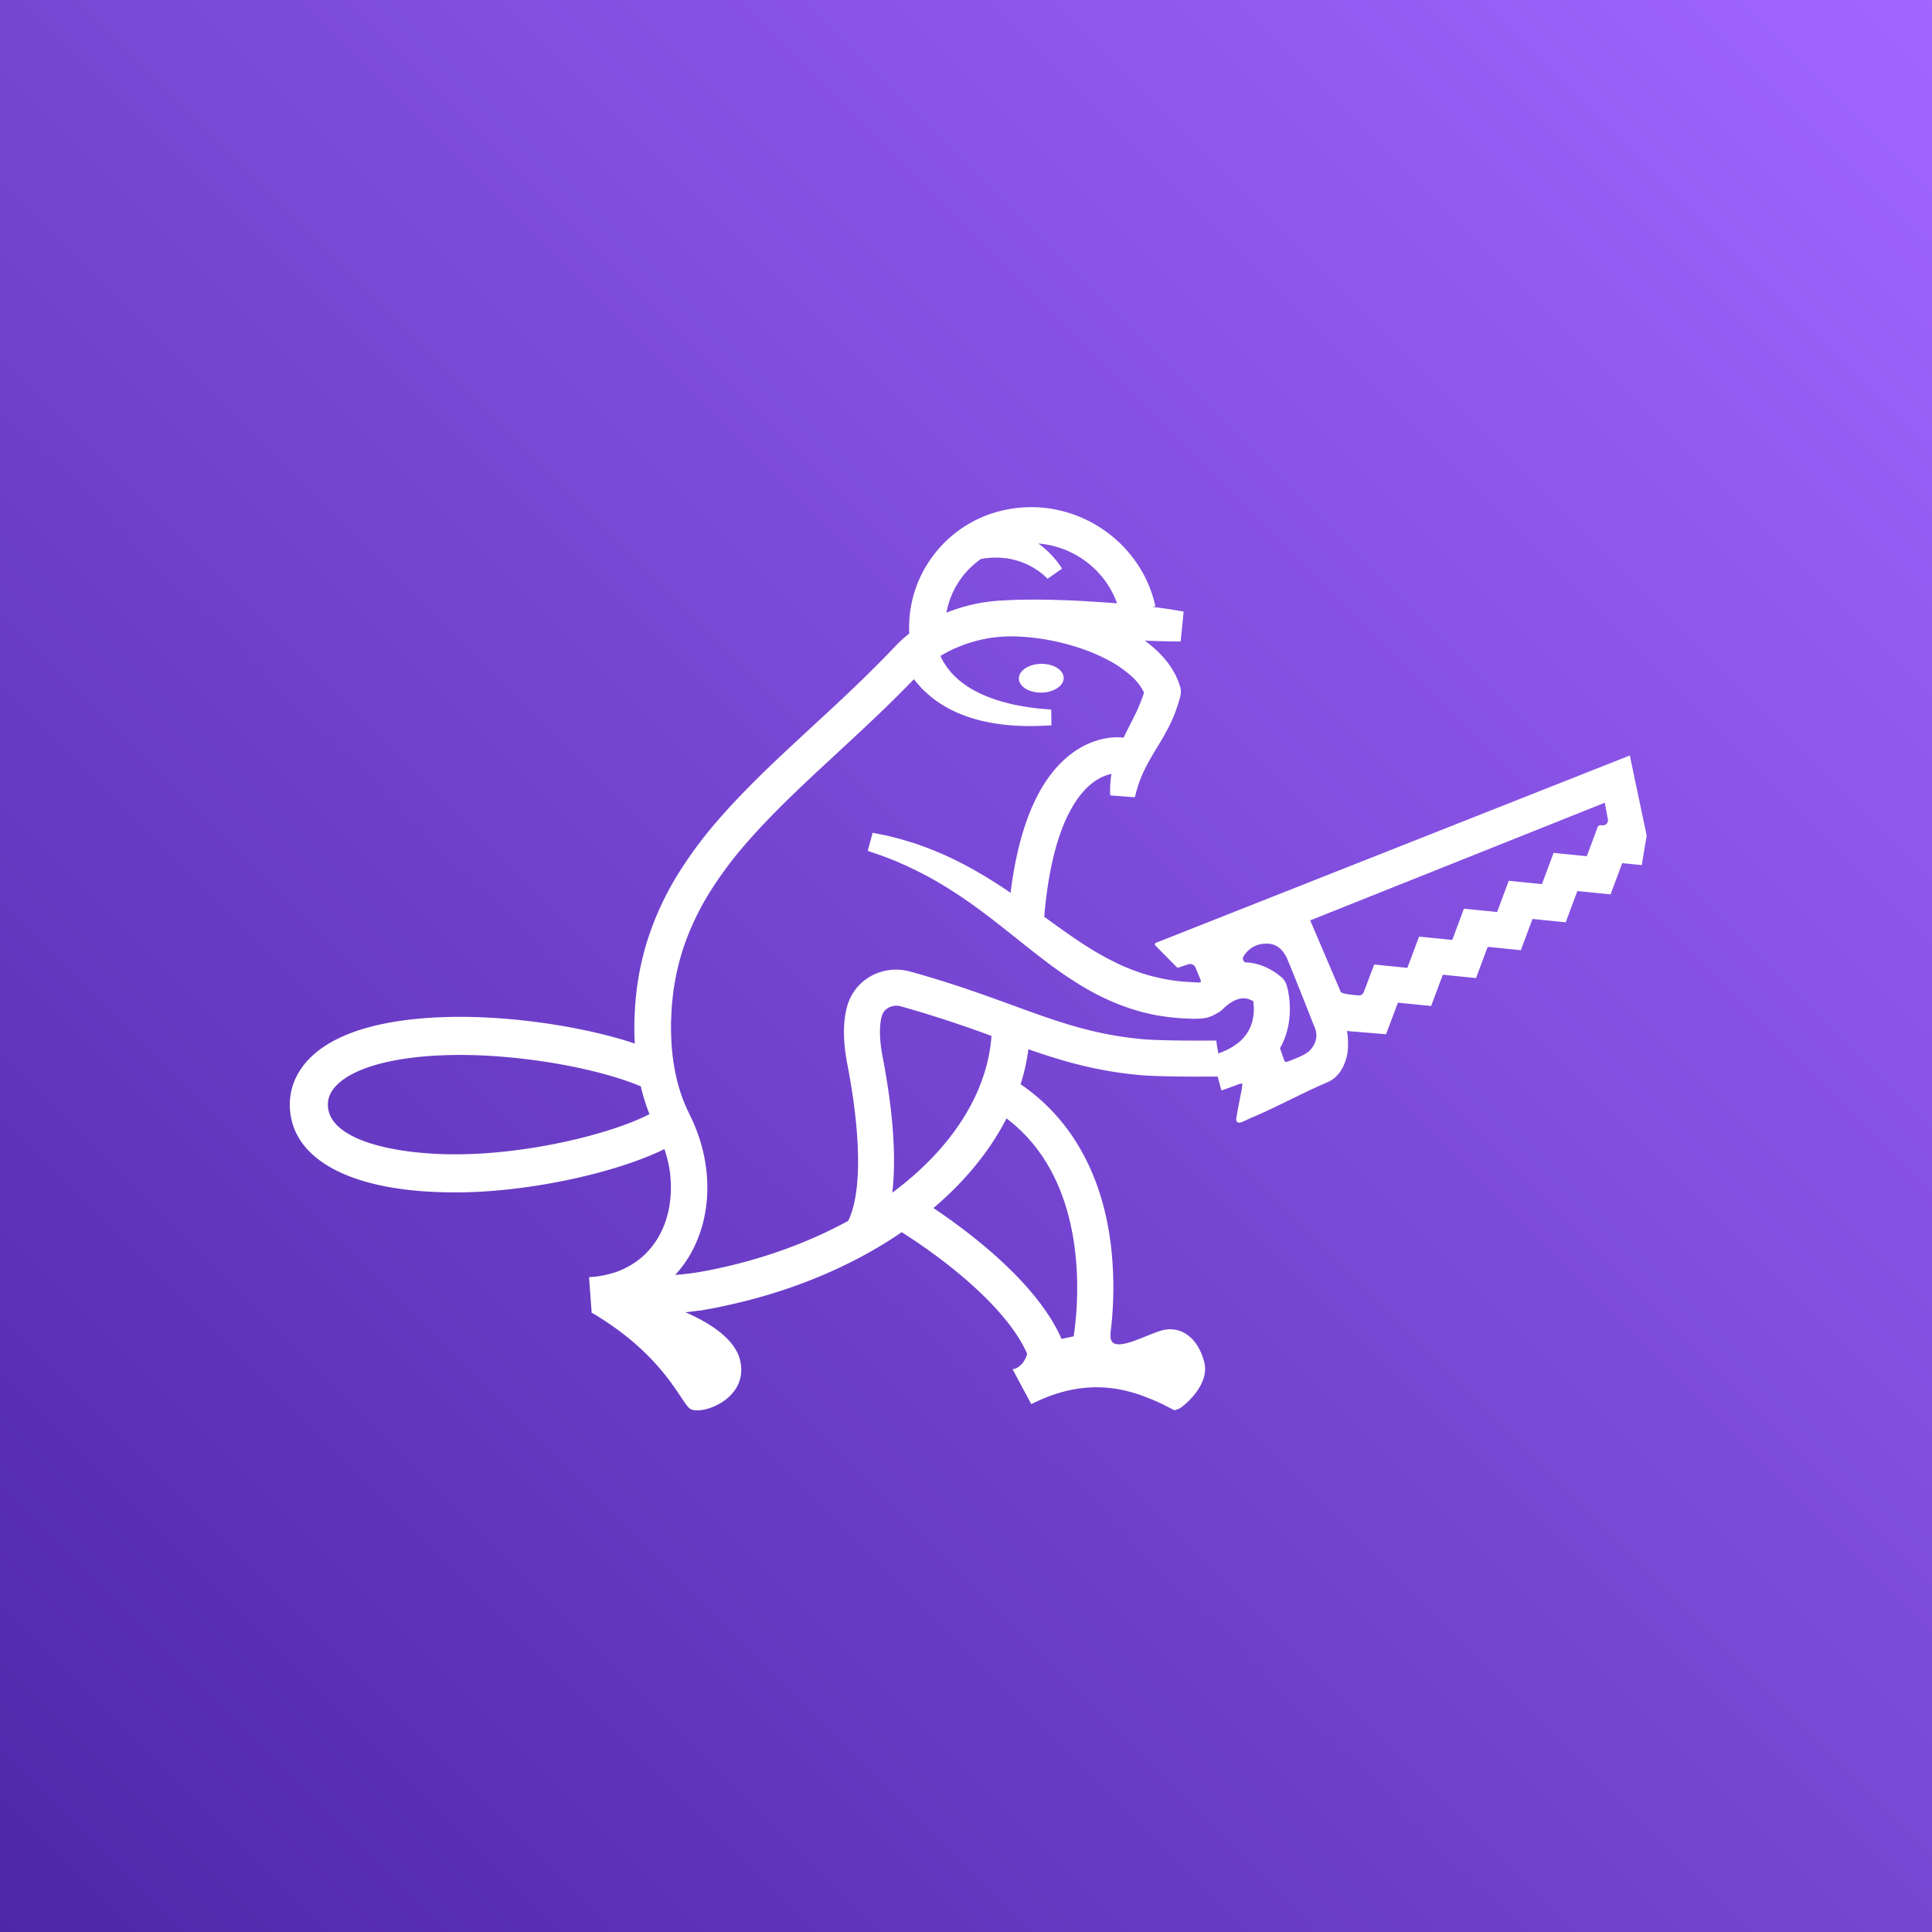 <svg xmlns="http://www.w3.org/2000/svg" width="80" height="80"><rect width="100%" height="100%" fill="#333333" stroke="none"/><defs><linearGradient id="a" x1="0%" x2="100%" y1="100%" y2="0%"><stop offset="0%" stop-color="#4D27A8"/><stop offset="100%" stop-color="#A166FF"/></linearGradient></defs><g fill="none" fill-rule="evenodd"><path fill="url(#a)" d="M0 0h80v80H0z"/><path fill="#FFF" d="m66.576 33.909-.125-.67-12.198 4.873 1.264 2.959c.026.08.538.129.622.137l.113.01a.214.214 0 0 0 .22-.138l.43-1.141 1.374.138.485-1.294 1.375.137.482-1.294 1.374.138.483-1.293 1.374.138.483-1.293 1.374.138.447-1.2c.027-.07.102-.096.176-.081a.212.212 0 0 0 .247-.264Zm-12.183 8.527c.022.043-1.092-2.772-1.123-2.796-.192-.384-.473-.593-.904-.563a1.054 1.054 0 0 0-.895.567c-.031.057.039.185.077.202l.044.003c.092.007.186.014.276.032.094.014.184.04.273.065.085.03.175.058.254.096.083.036.16.076.237.12.15.085.284.184.41.285a.707.707 0 0 1 .235.348v.004c.019.056.024.078.032.113l.022.092a3.527 3.527 0 0 1 .071.531c.015.235.01.474-.022.713a3.153 3.153 0 0 1-.323 1.055c-.017.034-.037.068-.056.102l.126.357c.055.158.059.252.216.189.283-.116.74-.268.93-.491.264-.307.308-.658.12-1.024Zm-2.48-.805a1.924 1.924 0 0 0-.018-.172l-.005-.003a.622.622 0 0 0-.096-.05c-.031-.017-.063-.022-.094-.036a.7.7 0 0 0-.361-.015c-.127.026-.272.09-.414.188a1.866 1.866 0 0 0-.306.26 1.477 1.477 0 0 1-.237.164l-.125.065c-.18.092-.38.143-.581.148l-.222.005c-.176 0-.354-.013-.531-.02a9.76 9.76 0 0 1-1.061-.131c-.177-.03-.35-.077-.524-.116-.173-.044-.343-.1-.515-.15a17.742 17.742 0 0 1-.504-.18c-.162-.07-.328-.135-.488-.21a10.793 10.793 0 0 1-1.371-.76 10.557 10.557 0 0 1-.428-.283c-.562-.384-1.085-.8-1.6-1.205l-.764-.608a45.822 45.822 0 0 0-.76-.592l-.382-.286-.386-.278-.39-.268-.397-.257a16.134 16.134 0 0 0-.811-.48 13.254 13.254 0 0 0-.84-.428 7.96 7.96 0 0 0-.43-.196 7.218 7.218 0 0 0-.433-.18c-.283-.115-.598-.218-.907-.326l.202-.747.48.094c.159.03.33.08.495.12.169.042.33.09.49.14.165.049.328.097.486.157.32.11.635.239.947.373.31.138.614.287.916.443l.445.244.436.257c.287.176.57.355.848.542.056.038.11.078.168.117.35-2.798 1.18-4.726 2.48-5.73 1.014-.785 1.96-.727 2.202-.696l.055-.116c.088-.181.179-.356.265-.524.04-.083.085-.168.123-.25.038-.08.083-.162.117-.241.034-.08.074-.16.103-.24.03-.077.07-.161.09-.231l.04-.108.02-.055.02-.07.01-.034a2.175 2.175 0 0 0-.494-.654 4.685 4.685 0 0 0-.985-.686c-.738-.394-1.577-.664-2.426-.826a9.144 9.144 0 0 0-1.275-.151l-.176-.006-.042-.002h-.107a6.02 6.02 0 0 0-.925.075 5.957 5.957 0 0 0-1.751.593l-.134.076-.116.067.009.018c.03.054.066.142.127.242.068.096.136.226.25.349.103.133.24.267.404.407.165.136.36.274.587.398.114.063.23.127.36.18.126.06.259.112.398.16.275.104.576.182.885.255.31.064.633.12.96.156.203.023.407.04.61.055l.009.65c-.21.015-.423.025-.637.029-.35.01-.702-.003-1.052-.027a8.354 8.354 0 0 1-1.032-.15 5.07 5.07 0 0 1-.496-.126 4.35 4.35 0 0 1-.471-.161 4.934 4.934 0 0 1-.84-.417 4.208 4.208 0 0 1-.651-.495c-.19-.16-.321-.332-.441-.465a2.361 2.361 0 0 1-.075-.096l-.08.083c-.332.34-.667.675-1.005 1.006-.678.659-1.368 1.299-2.053 1.933-1.37 1.269-2.732 2.518-3.905 3.887a15.805 15.805 0 0 0-1.563 2.16c-.44.759-.8 1.557-1.042 2.39a9.818 9.818 0 0 0-.28 1.27c-.04.217-.058.426-.08.634l-.016.157-.01.175-.016.349-.005.088-.001.063-.002.164.004.328c.007.218.016.435.037.65.037.43.107.854.208 1.266a6.814 6.814 0 0 0 .403 1.175l.15.313c.055.117.114.234.16.355.052.12.1.24.143.365.046.122.087.247.123.373.3 1.003.37 2.09.14 3.145a5.39 5.39 0 0 1-.586 1.518 4.926 4.926 0 0 1-.607.82 10.44 10.44 0 0 0 1.017-.122l.306-.056.216-.043.008-.001c2.08-.425 3.98-1.122 5.615-2.016.556-1.125.544-3.484-.035-6.483-.191-.987-.187-1.815.01-2.46.333-1.086 1.478-1.69 2.607-1.376 1.718.478 3.057.966 4.238 1.397 1.859.678 3.326 1.213 5.398 1.402.567.05 1.965.065 3.023.053.025.188.054.37.086.535l.18-.07c.069-.032.144-.06.21-.095s.133-.068.194-.11c.02-.011.04-.024.06-.037a3.27 3.27 0 0 0 .115-.08l.004-.002a1.724 1.724 0 0 0 .418-.433c.146-.214.235-.464.27-.74.02-.136.024-.28.014-.423Zm-10.235 4.68c-.69 1.347-1.72 2.604-3.026 3.712 1.582 1.06 4.3 3.132 5.305 5.418l.5-.105c.177-1.133.763-6.352-2.78-9.025Zm-.622-3.415a48.593 48.593 0 0 0-3.752-1.225c-.337-.094-.688.074-.781.376-.086.28-.151.812.029 1.74.33 1.71.603 3.85.395 5.6 2.413-1.79 3.933-4.075 4.109-6.491ZM39.19 25.37l.004-.002a7.297 7.297 0 0 1 1.502-.42c.258-.038.518-.07.777-.082.06-.004.122-.003.182-.005v-.006l.314-.013c.1-.002.217-.008.362-.01l.482-.004c.35 0 .754.009 1.188.022.432.012.892.04 1.352.069.304.02.607.04.902.063-.5-1.397-1.803-2.362-3.262-2.476.023.017.049.035.07.052.103.072.19.156.278.228.08.08.16.15.226.227.136.143.235.276.303.372.033.048.06.087.08.12.022.034.024.04.026.043l-.6.417c.002.002-.012-.015-.024-.026a2.747 2.747 0 0 1-.066-.064c-.065-.058-.16-.144-.287-.232-.061-.046-.135-.087-.207-.135-.08-.04-.156-.091-.244-.127a2.488 2.488 0 0 0-.27-.112c-.09-.038-.188-.06-.283-.087-.095-.028-.194-.04-.288-.06-.097-.012-.193-.018-.282-.028-.092-.005-.182-.002-.265-.003-.083-.005-.165.01-.237.015-.074.008-.14.009-.2.023l-.111.02c-.353.25-.662.562-.905.932a3.453 3.453 0 0 0-.517 1.289ZM26.893 46.135a8.372 8.372 0 0 1-.333-1.043l-.024-.108c-1.846-.778-5.065-1.33-7.685-1.3-2.386.026-4.182.49-4.928 1.27-.243.255-.356.525-.345.827.05 1.434 2.774 2.043 5.457 2.016 2.958-.033 6.269-.846 7.858-1.662Zm41.29-11.542-.003.043-.2 1.186-.807-.081-.483 1.293-1.375-.138-.482 1.294-1.375-.138-.484 1.294-1.372-.14-.482 1.294-1.376-.138-.484 1.294-1.376-.137-.486 1.295-.008.012-1.62-.135c.063.203.06.74.02.947-.096.477-.332.968-.822 1.176-1.025.433-2.142 1.05-3.168 1.477-.01.004-.211.099-.366.169-.18.072-.258-.006-.243-.151l.068-.391c.062-.311.068-.358.13-.67a2.86 2.86 0 0 0 .055-.347c-.001-.042-.03-.04-.082-.027a1.29 1.29 0 0 0-.161.056l-.6.217a.026.026 0 0 1-.031-.018l-.151-.552c-1.102.013-2.57-.001-3.215-.06-1.791-.163-3.184-.568-4.62-1.07a8.38 8.38 0 0 1-.323 1.45c2.072 1.412 3.359 3.676 3.73 6.596a15.01 15.01 0 0 1-.01 3.722l.01.01c-.128 1.023 1.564-.041 2.232-.162.668-.121 1.364.283 1.642 1.34.226.86-.68 1.703-1.03 1.924l-.206.07c-.057-.034 0 0-.064-.035l-.418-.214c-1.21-.56-2.977-1.252-5.443-.006l-.776-1.444c.287-.031.534-.343.604-.64-.768-1.764-3.073-3.69-5.193-5.035-2.065 1.413-4.625 2.494-7.493 3.084-.004 0-.007.003-.011.004a13.3 13.3 0 0 1-.55.105l-.114.02c-.041.008-.08.017-.121.024a.92.92 0 0 1-.116.009c-.185.027-.37.05-.555.068 1.007.437 2.073 1.104 2.274 2.02.34 1.56-1.55 2.242-2.051 1.993-.38-.188-1.018-2.174-4.075-3.98l-.026.002-.11-1.487a4.255 4.255 0 0 0 1.168-.231c.362-.135.693-.326.984-.566.288-.244.532-.54.725-.87.19-.334.33-.702.415-1.088a4.793 4.793 0 0 0-.12-2.391c-.014-.054-.034-.105-.051-.158-1.994.98-5.517 1.76-8.46 1.793h-.226c-4.2 0-6.745-1.314-6.824-3.537-.026-.728.244-1.41.78-1.971 1.067-1.12 3.16-1.727 6.052-1.76 2.482-.027 5.385.418 7.452 1.104a22.239 22.239 0 0 1-.015-.361l-.004-.373.003-.186.002-.111.005-.088.018-.35.01-.174.018-.192c.025-.256.05-.512.094-.755.07-.494.19-.982.324-1.462a12.32 12.32 0 0 1 1.192-2.732 17.238 17.238 0 0 1 1.718-2.373c1.262-1.468 2.663-2.745 4.03-4.012.687-.633 1.367-1.263 2.029-1.906.33-.322.656-.645.976-.974l.493-.511c.145-.146.304-.284.472-.416a4.928 4.928 0 0 1 .81-2.972 4.993 4.993 0 0 1 3.259-2.168c2.77-.534 5.517 1.265 6.123 4.01l-.114.026.143.018a20.68 20.68 0 0 1 1.14.178l-.123 1.236s-.111.002-.31-.002a32.867 32.867 0 0 1-.82-.02c-.112-.002-.232-.006-.354-.01a5.2 5.2 0 0 1 .494.407c.387.365.75.829.944 1.423a.908.908 0 0 1 .02.062s.002 0 .002.002a.728.728 0 0 1 .017.065c.013.072.01.085.014.122v.054l-.002.035a.759.759 0 0 1-.008.072c-.005.033-.01.049-.013.066l-.015.058-.006.018-.02.07-.041.14-.021.07-.03.085-.058.167c-.04.116-.083.209-.126.312-.042.103-.091.196-.137.295a8.592 8.592 0 0 1-.298.549c-.102.174-.202.34-.302.5-.097.16-.185.318-.271.47-.04.078-.086.155-.12.232-.037.077-.08.153-.11.23-.03.08-.072.156-.098.236-.028.08-.065.158-.086.24-.022.083-.055.164-.077.248-.02.085-.042.17-.067.255l-1.018-.077a4.375 4.375 0 0 1 .02-.656c.005-.08.019-.156.032-.234-.211.042-.51.147-.835.412-.73.594-1.655 2.033-1.95 5.504l.053.037c.262.192.523.38.785.564.262.183.52.364.783.533.13.086.263.168.396.248.132.082.264.156.398.23.267.15.537.287.81.41.136.062.276.114.414.173l.419.148c.14.04.282.086.425.123.144.03.287.07.432.098.289.058.583.098.879.124.149.008.333.022.482.028l.115.005c.12 0 .098-.071.098-.071l-.223-.544a.243.243 0 0 0-.307-.136l-.4.132a.069.069 0 0 1-.07-.016l-.887-.896a.068.068 0 0 1 .023-.112l19.623-7.756.697 3.309Zm-25.031-5.914c-.512.017-.942-.234-.962-.562-.02-.33.379-.61.892-.627.512-.018.942.233.962.562.019.328-.38.608-.892.627Z"/></g></svg>